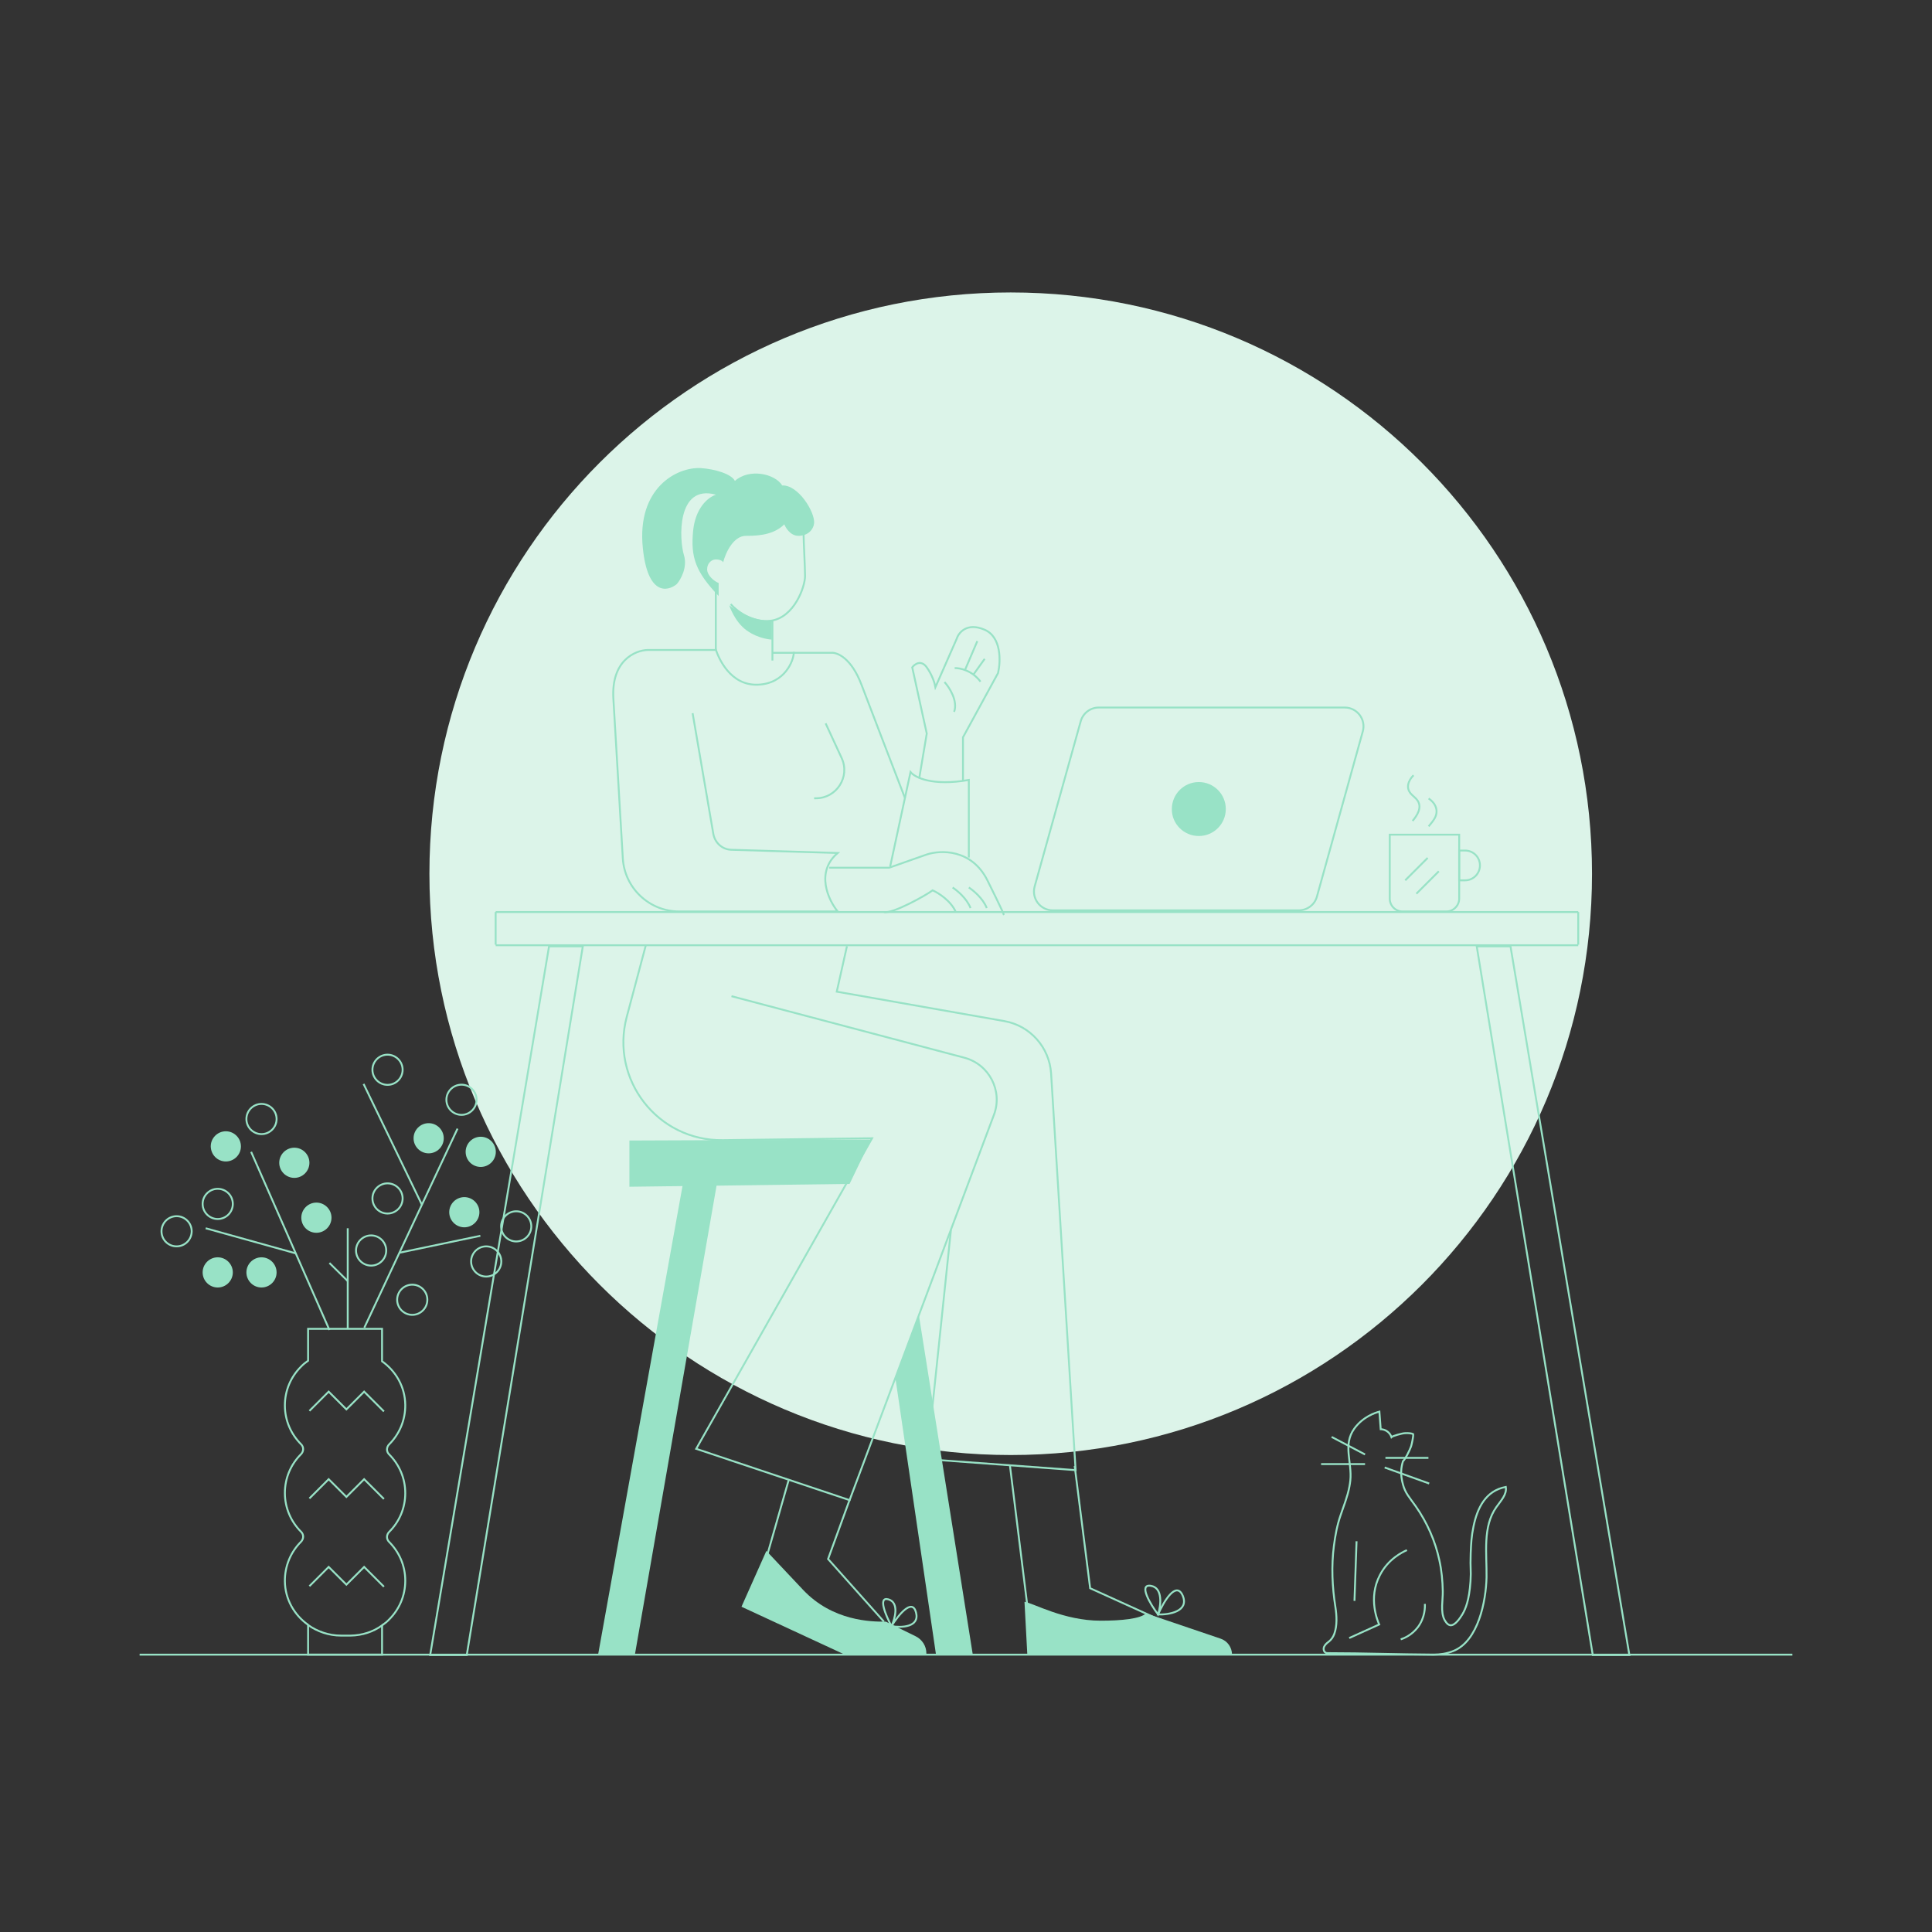<?xml version="1.0" encoding="utf-8"?>
<!-- Generator: Adobe Illustrator 21.0.0, SVG Export Plug-In . SVG Version: 6.00 Build 0)  -->
<svg version="1.1" id="Warstwa_1" xmlns="http://www.w3.org/2000/svg" xmlns:xlink="http://www.w3.org/1999/xlink" x="0px" y="0px"
	 viewBox="0 0 1024 1024" style="enable-background:new 0 0 1024 1024;" xml:space="preserve">
<rect x="0" y="0" width="1024" height="1024" fill="#333333" stroke="none"/>
<style type="text/css">
	.st0{fill:#DCF4E9;}
	.st1{fill:none;stroke:#98E2C6;stroke-miterlimit:10;}
	.st2{fill:#98E2C6;}
</style>
<path class="st0" d="M535.7,771.2c170.2,0,308.1-137.9,308.1-308.1c0-170.2-137.9-308.1-308.1-308.1S227.6,292.9,227.6,463.1
	C227.6,633.2,365.6,771.2,535.7,771.2z"/>
<g>
	<path class="st1" d="M707.2,866c1.6-4.4,1.3-9.7,0.6-14.2c-1.7-10.7-2.2-21.7-0.8-32.5c0.7-5.4,1.7-10.9,3.5-16.1
		c1.7-5,3.7-9.9,4.7-15.2c0.2-1.1,0.4-2.2,0.5-3.3c1-9.7-4.1-18.9,2.1-27.5c4.6-6.3,11-8.4,13.3-9c0.2,3.1,0.5,6.2,0.7,9.3
		c0.6,0,2.6,0.2,4.2,1.8c0.9,0.9,1.3,1.8,1.5,2.4c0.6-0.6,5.4-2,7.2-2.1c1.9-0.1,3.5,0.1,4.3,0.5c0.2,1.2-0.8,5.6-1.1,6.5
		c-0.7,2.1-3.2,7-4.3,7.9c-1,3.3-1.5,6.9,0,12.3c1.2,4.6,3.5,6.9,6.8,11.6c6,8.6,10.3,18.3,12.5,28.6c1.2,5.4,1.7,10.9,1.8,16.4
		c0.1,4.5-1.3,10.9,0.9,15.1c0.4,0.7,1.4,2.6,3,2.9c2.7,0.4,5.5-4.2,6.5-5.8c1.6-2.7,3.6-7.2,4.3-17.5c0.4-6.4-0.2-6.2,0.1-14.7
		c0.2-5.2,0.4-9.2,1.5-14.4c2-9.7,6.4-18.9,17.1-20.9c0.7,4-2.7,7.4-5,10.7c-7.4,10.4-5,24.5-5.2,37.3c-0.3,12.3-4.3,33.8-17.7,39
		c-3.2,1.3-6.9,1.9-10.3,1.9c-18.6-0.1-37.1-0.8-55.7-0.8c-0.5,0-1.1,0-1.5-0.2c-1.1-0.5-1.4-2.1-0.9-3.2c0.5-1.1,1.5-2,2.5-2.7
		C705.7,869,706.6,867.6,707.2,866z"/>
	<path class="st1" d="M745.7,821.6c-2.5,1.1-9.9,4.7-14.3,13.2c-6.5,12.4-1.1,24.6-0.4,26.2c-5.3,2.4-10.6,4.8-15.9,7.2"/>
	<path class="st1" d="M719,816.9l-1.1,31.6"/>
	<path class="st1" d="M723.5,770.9l-17.7-9.3"/>
	<path class="st1" d="M723.5,776h-23.3"/>
	<path class="st1" d="M734.3,772.7h22.8"/>
	<path class="st1" d="M733.9,777.8l23.6,8.5"/>
	<path class="st1" d="M742.4,868.9c1.6-0.5,5.9-2.2,9.2-6.6c3.8-5.2,3.7-10.7,3.6-12.2"/>
</g>
<path class="st2" d="M317,877l48.1-267H383l-46.5,267H317z"/>
<path class="st2" d="M515.6,877l-28.5-179.5l-12.5,33L496.1,877H515.6z"/>
<path class="st2" d="M333.6,604.5l128-0.5l-11.3,23.5L333.6,629V604.5z"/>
<path class="st1" d="M613.8,855.7c5.8,0.2,16.5-1.6,13.1-9.9C623.4,837.6,616.7,849,613.8,855.7z M613.8,855.7
	c1.5-4.7,2.7-14.2-3.9-15.2C603.3,839.5,609.7,850.3,613.8,855.7z"/>
<path class="st1" d="M472.5,861.9c5.2,0.9,15.1,0.6,13-7.3C483.5,846.8,476,856.2,472.5,861.9z M472.5,861.9
	c1.9-4,4.2-12.5-1.6-14.2C465.1,846,469.6,856.5,472.5,861.9z"/>
<path class="st2" d="M409.1,328.9c-9.2,0.8-19.5-5.6-22.6-8.1c0,0,2.7,8.6,9.2,13.3c6.5,4.7,13.4,4.9,13.4,4.9V328.9z"/>
<path class="st1" d="M379.5,344.5h-36.3c-6.5,0.2-19.3,5.5-18.1,25.8c0.9,15,3.2,53.7,5,84.6c0.9,15.8,14.1,28.2,29.9,28.2H444
	c-5-6.1-11.9-20.9,0-31l-56.3-1.7c-4.8-0.1-8.7-3.6-9.6-8.3l-11-64.1"/>
<path class="st1" d="M379.3,344c1.5,4.7,7.7,19.4,22.3,18.9c14.7-0.5,19.1-13.2,19.1-16.9h19.9c3.1-0.3,10.6,2.7,16,16.9
	c5.4,14.2,17.6,46,23.1,60.2"/>
<path class="st1" d="M471.8,459.3l10.8-50.1c2.2,2.8,11.4,7.6,30.9,4.2v41.1"/>
<path class="st1" d="M487.2,412.6l4-23.8l-7.7-35.1c1.3-1.7,4.7-4.2,7.7,0c3,4.2,4.3,8.7,4.6,10.5l11.3-25.7c1-3.2,5.4-8.7,14.6-4.8
	c9.2,3.8,8.7,16.9,7.3,23l-18.6,34.1V414"/>
<path class="st1" d="M500.6,361.5c2.6,2.8,7.2,10,5.1,15.8"/>
<path class="st1" d="M506,354.1c2.7-0.1,9.2,1.2,13.7,7.2"/>
<path class="st1" d="M511.6,354.8l6.4-15"/>
<path class="st1" d="M516.1,357.3l5.8-8.1"/>
<path class="st1" d="M437.6,383.4l8.5,18.4c4.6,9.9-2.7,21.3-13.6,21.3h-1"/>
<path class="st1" d="M439.5,459.9h31.8l19.9-7c7.2-2.4,23.8-3.1,32.2,13.8c8.4,16.9,9.1,18.9,8.4,17.8"/>
<path class="st1" d="M468.5,483.4c4.6,1.1,22.7-9.1,25.8-11.5c3,1.3,9.7,5.5,12.3,11.5"/>
<path class="st1" d="M504.9,470.4c2.3,1.5,7.5,5.7,9.5,10.9"/>
<path class="st1" d="M513.5,470.4c2.3,1.5,7.5,5.7,9.5,10.9"/>
<path class="st1" d="M262.7,483.4h573.8"/>
<path class="st1" d="M766.6,483.1h-23.2c-3.8,0-6.8-3.1-6.8-6.8v-33.9h36.8v33.9C773.4,480,770.3,483.1,766.6,483.1z"/>
<path class="st1" d="M776.5,466.6h-3.1v-15.8h3.1c4.4,0,7.9,3.5,7.9,7.9C784.4,463,780.9,466.6,776.5,466.6z"/>
<path class="st1" d="M744.8,466.6l11.9-11.9"/>
<path class="st1" d="M750.7,473.7l11.9-11.9"/>
<path class="st1" d="M749.2,410.9c-2.8,2.8-4.3,6.8-1.2,10c1.1,1.2,2.5,2.1,3.4,3.5c2.4,3.7-0.3,7.8-2.7,10.7"/>
<path class="st1" d="M757.2,423.2c3.8,2.6,4.2,5.5,4.2,6.9c0,2.7-1.5,4.7-4.2,7.9"/>
<path class="st1" d="M688.3,482.5H558c-6.6,0-11.4-6.3-9.6-12.7l24.4-87.5c1.2-4.3,5.1-7.3,9.6-7.3h130.3c6.6,0,11.4,6.3,9.6,12.7
	L698,475.2C696.8,479.6,692.8,482.5,688.3,482.5z"/>
<path class="st2" d="M635.4,443.1c7.9,0,14.3-6.4,14.3-14.3c0-7.9-6.4-14.3-14.3-14.3s-14.3,6.4-14.3,14.3
	C621,436.7,627.5,443.1,635.4,443.1z"/>
<path class="st1" d="M262.7,501h573.8"/>
<path class="st1" d="M342.3,501l-10.1,37.9c-8.9,33.3,16.4,65.9,50.9,65.4l79.1-1l-93.2,164.6l81.3,27.2l76.5-204.2
	c4.8-12.7-2.5-26.8-15.7-30.3L387.7,528"/>
<path class="st1" d="M448.9,501.5l-5.4,24.1l88.8,15.6c13.7,2.4,23.9,13.9,24.8,27.7l13,210.3l-78.8-5.8L504,652"/>
<path class="st2" d="M393,851.6l13.2-29.6l19.5,20.7c15.6,16.5,36,16.9,43.8,16.8l15.9,7.8c3.4,1.7,5.6,5.2,5.6,9v0.7h-43.2
	L393,851.6z"/>
<path class="st1" d="M418,784.5l-12,42"/>
<path class="st1" d="M450.4,794.7l-11.5,31.6l29.6,33.2"/>
<path class="st1" d="M535.3,776.8l9.9,79.9c19.1,2.8,57.7,9.3,67.2,0.8l-34.6-15.7l-8.2-64.8"/>
<path class="st2" d="M544.5,877l-1.5-28c4.6,0.6,20.7,10,40.4,10c11,0,21.1-1,24-3.9l39.5,13.4c3.7,1.2,6.1,4.7,6.1,8.5H544.5z"/>
<path class="st1" d="M379.4,310.3v34.2 M387.3,320.2c3,3.5,11.5,10.1,21.3,8.8c12.3-1.7,18.1-17.9,18.1-23.7c0-4.6-0.8-18.6-0.8-23
	 M409.4,328.8v21.3"/>
<path class="st2" d="M380.9,309v6.9c-12-12.6-15-20.3-13.5-34.8c1.2-11.6,7.6-17.5,12.1-18.9c-21-5.8-19.5,23.9-17,32
	c2,6.5-1.7,13-3.8,15.4c-5,4.1-15.5,6-18-19.3c-3.2-31.6,18-42.9,30.8-42.2c7.6,0.5,16.3,3.2,18,6.8c7.6-6.8,21.2-3.9,25.1,2.4
	c8.5-0.4,17.4,14.1,16.9,20c-0.3,3.2-3.1,6.7-8.3,6.7c-4.2,0-6.7-4.1-7.5-6.1c-4.7,4.7-11.6,6.2-20.2,6.1c-6.9-0.1-11,9.3-12.2,14
	c-0.9-1.5-3.9-1.7-5.1-1.3c-1.1,0.3-3.4,1.8-3.4,5C374.8,305.1,378.7,308.2,380.9,309z"/>
<path class="st1" d="M409.4,346h11.9"/>
<path class="st1" d="M262.7,483.4v17.3"/>
<path class="st1" d="M836.5,483.4v17.3"/>
<path class="st1" d="M228,877.2l63-375.6h17.9l-61.5,375.6H228z"/>
<path class="st1" d="M863.6,877.2l-63-375.6h-17.9l61.5,375.6H863.6z"/>
<path class="st1" d="M74,877h876"/>
<path class="st1" d="M202.5,861.5c1.4-1,2.7-2,3.8-3.2c5.3-5.3,8.5-12.5,8.5-20.5c0-8.1-3.3-15.3-8.6-20.6c-1.5-1.5-1.4-3.8,0.1-5.3
	c0,0,0,0,0,0c5.3-5.3,8.5-12.5,8.5-20.5c0-8.1-3.3-15.3-8.6-20.6c-1.5-1.5-1.4-3.8,0.1-5.3c0,0,0,0,0,0c5.3-5.3,8.6-12.7,8.5-20.9
	c-0.1-9.6-5-17.9-12.3-23.1v-17.2h-39.2v16.9c-1.4,1-2.7,2-3.8,3.2c-5.3,5.3-8.5,12.5-8.5,20.5c0,8.1,3.3,15.3,8.6,20.6
	c1.5,1.5,1.4,3.8-0.1,5.3c0,0,0,0,0,0c-5.3,5.3-8.5,12.5-8.5,20.5c0,8.1,3.3,15.3,8.6,20.6c1.5,1.5,1.4,3.8-0.1,5.3c0,0,0,0,0,0
	c-5.3,5.3-8.6,12.7-8.5,20.9c0.1,9.6,5,17.9,12.3,23.1"/>
<path class="st1" d="M202.5,861.5V877h-39.2v-15.7c5,3.5,11,5.6,17.5,5.6h5C192,866.8,197.8,864.9,202.5,861.5z"/>
<path class="st1" d="M193.1,703.7l49.4-105.5"/>
<path class="st1" d="M174.6,704.9l-41.5-94.4"/>
<path class="st1" d="M223.6,638.5l-30.9-64"/>
<path class="st1" d="M109,651l47.7,13.3"/>
<path class="st1" d="M211.6,664l43-9"/>
<path class="st1" d="M273.6,658c4.4,0,8-3.6,8-8c0-4.4-3.6-8-8-8c-4.4,0-8,3.6-8,8C265.6,654.4,269.2,658,273.6,658z"/>
<path class="st1" d="M205.4,643.2c4.4,0,8-3.6,8-8c0-4.4-3.6-8-8-8c-4.4,0-8,3.6-8,8C197.4,639.6,201,643.2,205.4,643.2z"/>
<path class="st1" d="M196.7,670.8c4.4,0,8-3.6,8-8c0-4.4-3.6-8-8-8c-4.4,0-8,3.6-8,8C188.7,667.2,192.3,670.8,196.7,670.8z"/>
<path class="st2" d="M167.7,653.4c4.4,0,8-3.6,8-8c0-4.4-3.6-8-8-8s-8,3.6-8,8C159.7,649.8,163.2,653.4,167.7,653.4z"/>
<path class="st1" d="M218.5,696.9c4.4,0,8-3.6,8-8s-3.6-8-8-8c-4.4,0-8,3.6-8,8S214.1,696.9,218.5,696.9z"/>
<path class="st1" d="M205.4,575c4.4,0,8-3.6,8-8c0-4.4-3.6-8-8-8c-4.4,0-8,3.6-8,8C197.4,571.4,201,575,205.4,575z"/>
<path class="st2" d="M254.8,618.5c4.4,0,8-3.6,8-8c0-4.4-3.6-8-8-8c-4.4,0-8,3.6-8,8C246.8,615,250.4,618.5,254.8,618.5z"/>
<path class="st2" d="M246.1,650.5c4.4,0,8-3.6,8-8s-3.6-8-8-8c-4.4,0-8,3.6-8,8S241.7,650.5,246.1,650.5z"/>
<path class="st1" d="M257.7,676.6c4.4,0,8-3.6,8-8s-3.6-8-8-8c-4.4,0-8,3.6-8,8S253.3,676.6,257.7,676.6z"/>
<path class="st1" d="M93.6,660.6c4.4,0,8-3.6,8-8c0-4.4-3.6-8-8-8s-8,3.6-8,8C85.6,657.1,89.2,660.6,93.6,660.6z"/>
<path class="st2" d="M138.6,682.4c4.4,0,8-3.6,8-8c0-4.4-3.6-8-8-8s-8,3.6-8,8C130.6,678.8,134.2,682.4,138.6,682.4z"/>
<path class="st1" d="M138.6,601.1c4.4,0,8-3.6,8-8c0-4.4-3.6-8-8-8s-8,3.6-8,8C130.6,597.5,134.2,601.1,138.6,601.1z"/>
<path class="st2" d="M156,624.3c4.4,0,8-3.6,8-8s-3.6-8-8-8s-8,3.6-8,8S151.6,624.3,156,624.3z"/>
<path class="st2" d="M119.7,615.6c4.4,0,8-3.6,8-8c0-4.4-3.6-8-8-8c-4.4,0-8,3.6-8,8C111.8,612.1,115.3,615.6,119.7,615.6z"/>
<path class="st2" d="M115.4,682.4c4.4,0,8-3.6,8-8c0-4.4-3.6-8-8-8c-4.4,0-8,3.6-8,8C107.4,678.8,111,682.4,115.4,682.4z"/>
<path class="st1" d="M115.4,646.1c4.4,0,8-3.6,8-8c0-4.4-3.6-8-8-8c-4.4,0-8,3.6-8,8C107.4,642.5,111,646.1,115.4,646.1z"/>
<path class="st2" d="M227.2,611.3c4.4,0,8-3.6,8-8c0-4.4-3.6-8-8-8c-4.4,0-8,3.6-8,8C219.2,607.7,222.8,611.3,227.2,611.3z"/>
<path class="st1" d="M244.6,590.9c4.4,0,8-3.6,8-8s-3.6-8-8-8s-8,3.6-8,8S240.2,590.9,244.6,590.9z"/>
<path class="st1" d="M184.3,651v53.3"/>
<path class="st1" d="M174.6,669.4l9.7,9.6"/>
<path class="st1" d="M164,747.8l10.2-10.2l9.4,9.4l9.4-9.4l10.5,10.5"/>
<path class="st1" d="M164,794.2l10.2-10.2l9.4,9.4l9.4-9.4l10.5,10.5"/>
<path class="st1" d="M164,840.7l10.2-10.2l9.4,9.4l9.4-9.4l10.5,10.5"/>
</svg>
